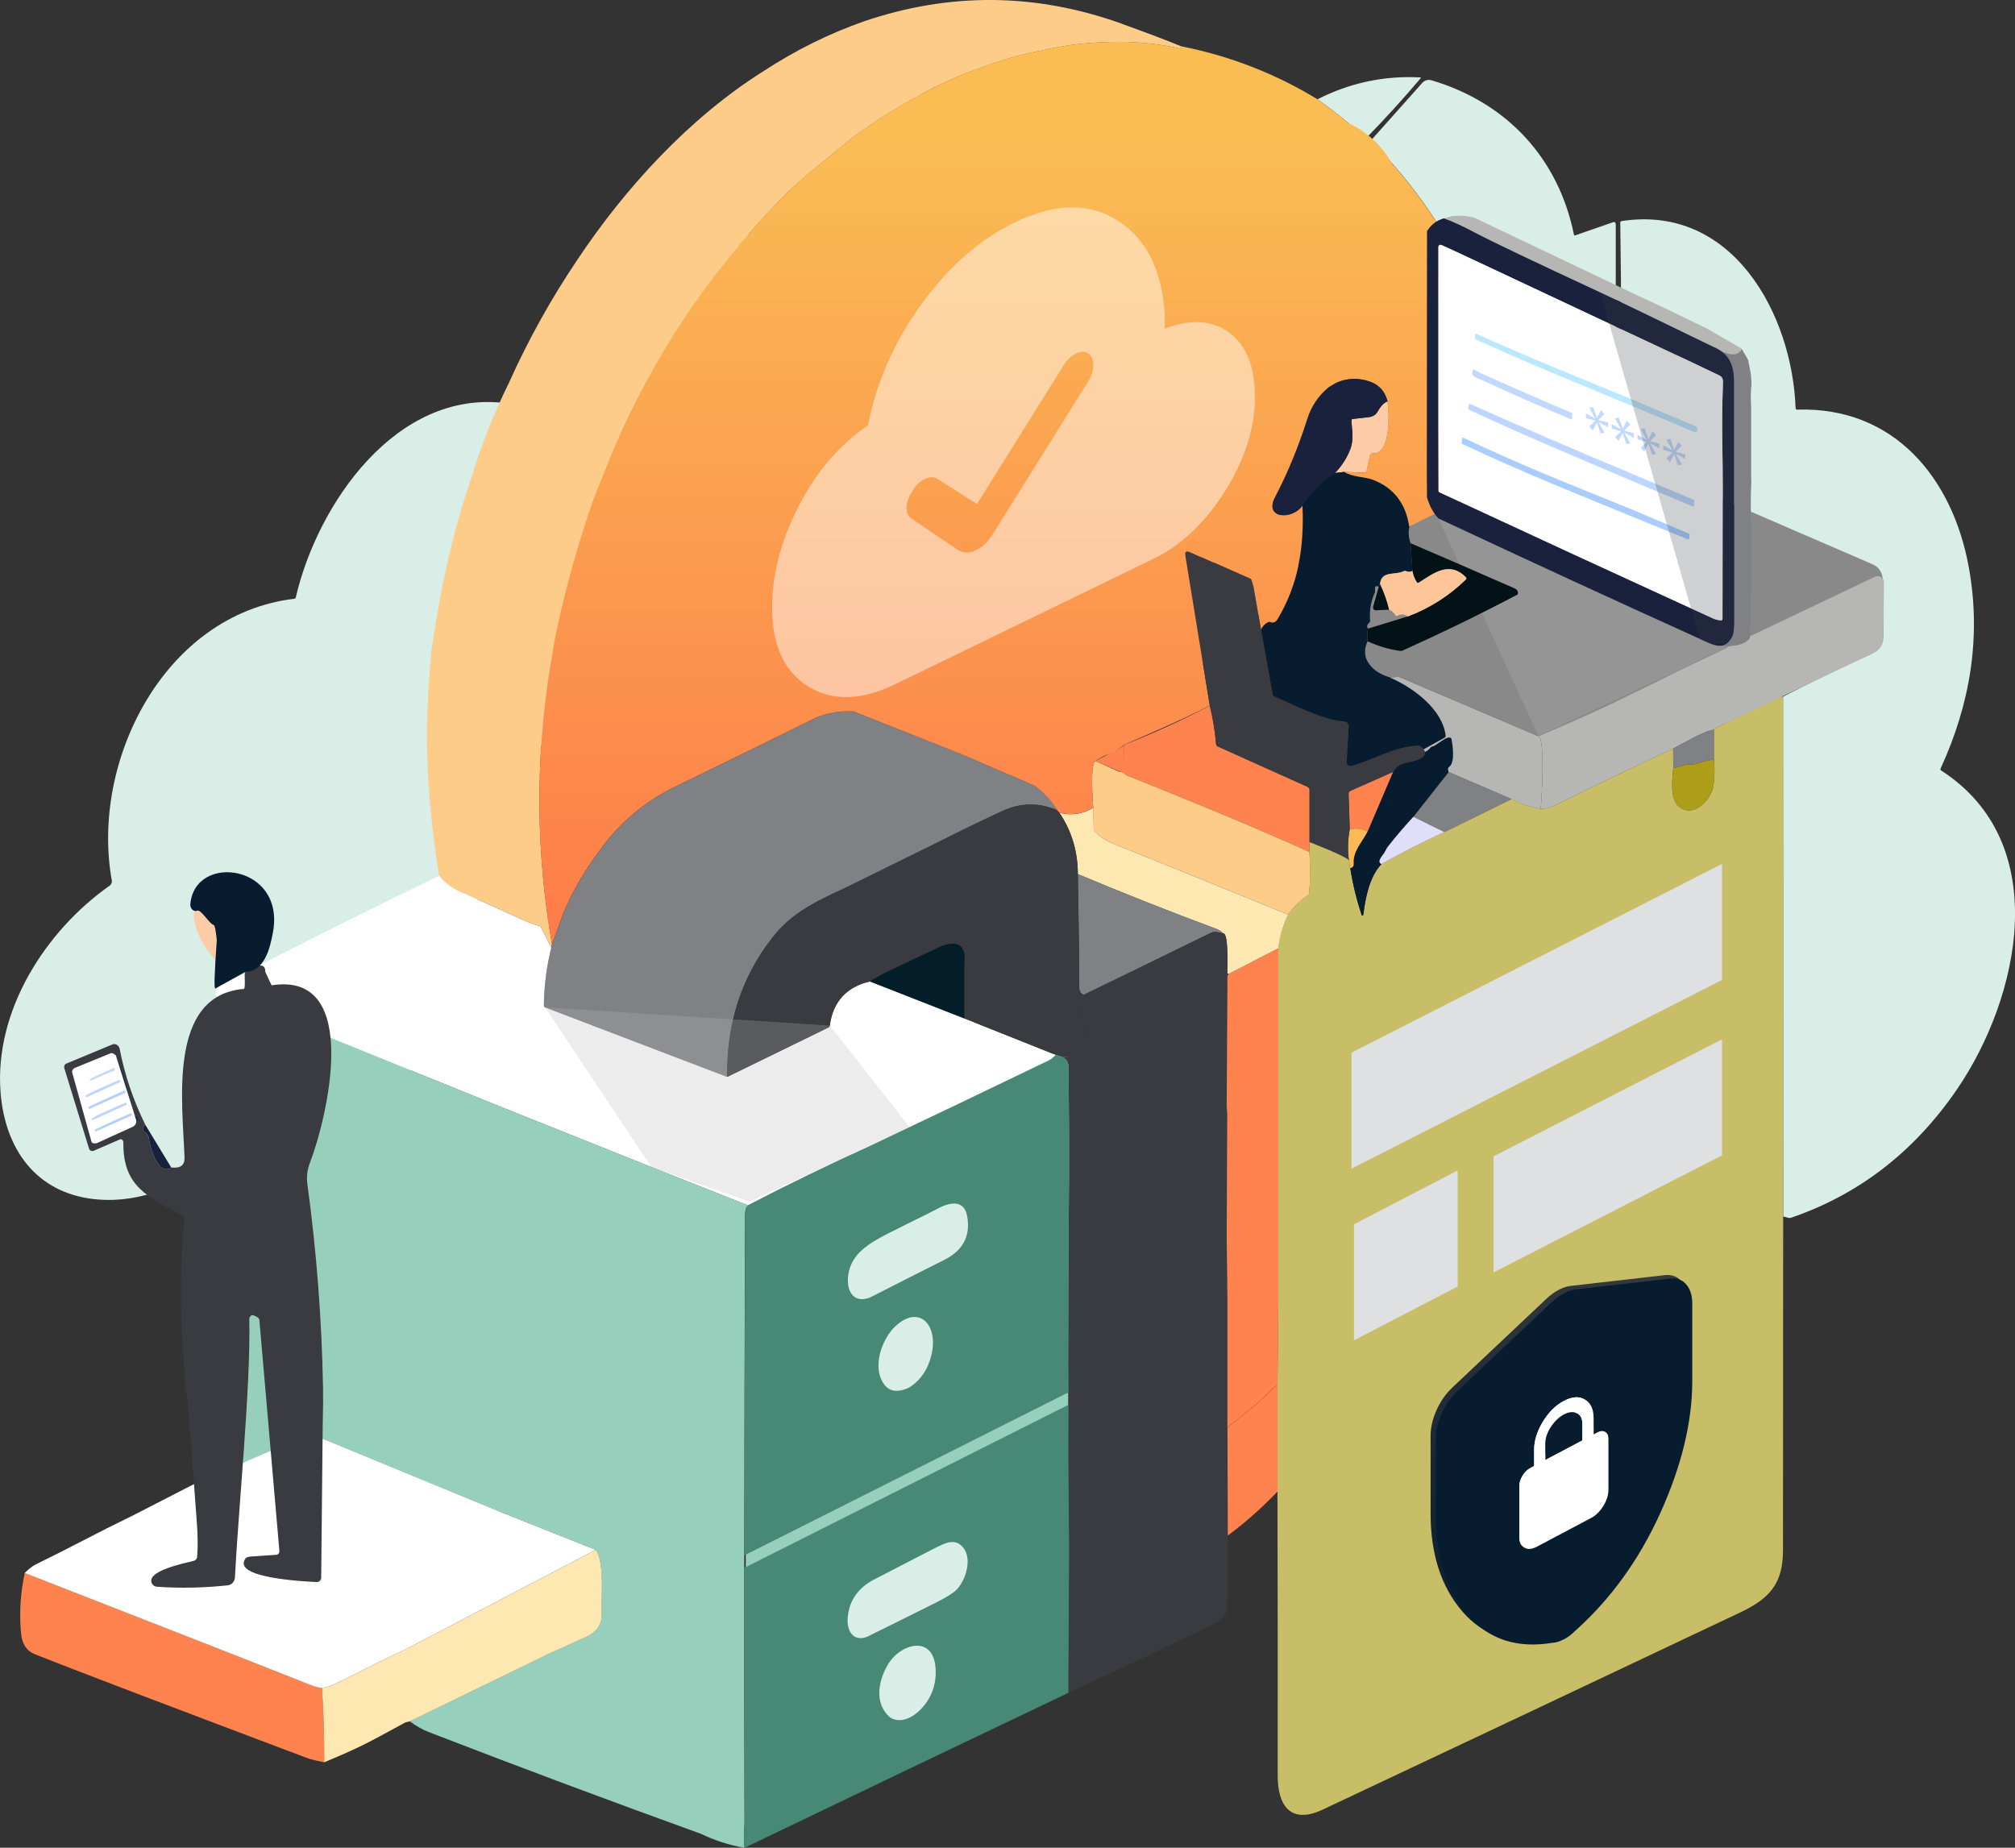 <?xml version="1.0" encoding="UTF-8"?>
<svg xmlns="http://www.w3.org/2000/svg" xmlns:xlink="http://www.w3.org/1999/xlink" viewBox="0 0 338.45 310.38">
  <rect x="0" y="0" width="338.45" height="310.38" fill="#333333" stroke="none"/>
  <defs>
    <linearGradient id="b" x1="244.39" y1="278.46" x2="276.05" y2="209.47" gradientUnits="userSpaceOnUse">
      <stop offset="0" stop-color="#071c2f"/>
      <stop offset="1" stop-color="#393b40"/>
    </linearGradient>
    <linearGradient id="c" x1="172.68" y1="194.53" x2="172.68" y2="22.3" gradientUnits="userSpaceOnUse">
      <stop offset="0" stop-color="#ff6a47"/>
      <stop offset=".72" stop-color="#fba650"/>
      <stop offset="1" stop-color="#fabd54"/>
    </linearGradient>
  </defs>
  <g style="isolation: isolate;">
    <g id="a" data-name="Layer 1">
      <path d="m316.29,94.13l-44.83-19.91-66.92,26.01,25.18,10.95c.7,1.26,2.14,2.18,3.7,2.61l1.28-.09c.19-.01.34,0,.44.05l23.26,9.91c4.12-1.74,8.19-3.56,12.23-5.45l45.65-20.35v-3.73Z" style="fill: #fff; mix-blend-mode: multiply; opacity: .42;"/>
      <polygon points="241.59 87.09 258.41 123.66 290.11 108.69 241.59 87.09" style="fill: #b6b6b5; mix-blend-mode: multiply; opacity: .26;"/>
      <g>
        <path d="m179.65,233.42c-.02-12.18.02-24.35.14-36.53.02-5.76-.01-11.53-.1-17.29-.02-1.11.19-1.86-.85-2.58l-1.28-.43c-.39.35-.7.7-1.18.93-10,4.84-20.02,9.63-30.07,14.38-6.86,3.11-13.68,6.42-20.46,9.95-.31.34-.47.89-.47,1.66-.07,21.15-.12,40.2-.13,104.83l53.97-27.15c.14-47.75.29-47.77.43-47.77Z" style="fill: #96d0bd;"/>
        <path d="m154.96,293.94s-.05-.01-.07-.03c0,0,0,.01.02.02.02,0,.04.01.06.01Z" style="fill: #96d0bd;"/>
        <path d="m156.88,252.47s-.06,0-.08,0c.02,0,.04,0,.06,0,0,0,.02,0,.02,0Z" style="fill: #96d0bd;"/>
      </g>
      <path d="m146.91,71.88c-5.88,2.08-11.46,4.85-16.73,8.3-12.44,7.8-23.25,19.58-31.34,31.73-4.42,6.56-8.24,13.44-11.48,20.65-2.46,4.99-4.52,10.15-6.17,15.46-2.63,7.73-4.6,15.63-5.92,23.69l-.9,5.5c-13.99,6.87-28,13.71-42.02,20.51-5.36,2.6-10.64,4.34-16.46,3.72-9.96-1.07-15.08-8.58-15.8-17.98-1.05-13.68,7.52-27.07,18.34-34.7.27-.19.41-.52.35-.85-3.61-19.99,8.78-44.73,30.66-47.33.12-.01.21-.1.24-.22,3.61-15.61,16.82-34.94,35.22-32.64.24.03.47-.1.57-.32,4.47-9.89,11.22-17.82,20.25-23.79l2.33.27c.76.09,1.33-.2,1.71-.85l1.03-1.78c13.02-4.58,27.84-1.31,33.68,12.28,2.37,5.51,3.18,11.61,2.45,18.33Z" style="fill: #d9eee7;"/>
      <path d="m229.43,23.23c-2.57-2.35-5.28-4.53-8.14-6.55,5.42-2.76,11.16-3.99,17.21-3.68.16,0,.19.07.08.19-2.94,3.47-5.99,6.82-9.15,10.05Z" style="fill: #d9eee7;"/>
      <path d="m254.76,79.53c-1.16-20.89-9.56-41.1-24.53-55.89l8.63-9.68c.45-.5.99-.65,1.64-.46,12.72,3.81,21.29,13.17,23.88,25.97.01.06.12.08.23.05,0,0,.01,0,.02,0l6.38-2.22c.15-.05.32.06.37.25,0,.04.01.07.01.11,0,10.39,0,20.78,0,31.19,0,1.78-.17,4.54.06,6.86.04.41-.12.51-.48.32-2.41-1.28-4.37-2.34-7.07-.96-3.07,1.57-6.11,3.06-9.14,4.46Z" style="fill: #d9eee7;"/>
      <path d="m299.52,204.35l-.03-87.33c4.83-2.5,9.73-4.87,14.69-7.12,1.41-.64,2.13-1.75,2.15-3.32.04-2.9.03-5.81-.03-8.72-.03-1.55-.61-2.57-1.74-3.06-13.98-6.05-28.05-12.13-42.21-18.23-.13-.06-.22-.17-.22-.29.21-12.97.22-25.93.02-38.9,0-.12.09-.22.21-.24,18.64-2.88,28.68,15.64,29.24,31.45,0,.13.11.23.25.22,0,0,0,0,0,0,16.32-.52,26.11,11.52,28.83,26.42,2.15,11.78.23,23.08-4.73,33.87-.06.12-.01.26.1.33,18.98,12.24,13.13,38.26,2.64,53.58-7.16,10.46-16.46,17.65-27.89,21.56-.11.04-.26.04-.43,0l-.85-.23Z" style="fill: #d9eee7;"/>
      <path d="m233.07,67.41c.28,1.84.63,8.97-2.51,8.76-.21-.02-.41.18-.47.46l-.55,2.56c-.03.14-.2.23-.4.22l-3.37-.14-1.55.18c1.15-1.17,2.01-2.52,2.59-4.03.58-1.5.3-3.08.18-4.67-.01-.2.06-.37.16-.38l2.68-.3c.73-.08,1.25-.39,1.55-.92.54-.97,1.11-1.56,1.69-1.75Z" style="fill: #fdcca7;"/>
      <path d="m225.76,79.28c1.65.95,3.45.79,4.87,1.33,3.47,1.33,5.51,3.95,6.1,7.84-.2.94-.14,1.87.2,2.81l.31,4.64c-.34.18-.69.19-1.06.04-.14-.06-.29-.06-.41,0-1.49.74-3.71-.17-3.99,2.16l-.2.46c-.51-.23-.72-.03-.62.6.02.15,0,.32-.07.46-.65,1.47-.9,3.01-.76,4.62,0,.13-.05.26-.15.36-.38.36-.45.68-.2.97-.17.78-.2,1.5-.07,2.14-1.44,2.99.94,5.32,3.72,6.08,3.84,1.62,8.87,5.29,9.4,9.76.02.15-.05.29-.18.36l-3.53,1.96-.51-.51c-.09-.08-.24-.13-.43-.12-4.16.21-7.37,2.37-11.17,3.41-.35.09-.71-.1-.81-.43-.02-.06-.03-.13-.02-.2l.35-5.89c.03-.49-.3-.91-.72-.94-3.73-.26-8.31-2.73-11.78-4.2-.14-.06-.23-.18-.26-.32l-1.96-10.91c.27-.54.67-.95,1.19-1.24.11-.06.26-.06.41,0,.47.18.86,0,1.18-.52,3.54-5.91,4.51-12.23,4.19-19.1,1.36-2.2,3.17-4.01,5.42-5.44l1.55-.18Z" style="fill: #071c2f;"/>
      <path d="m236.93,91.25c5.81,2.49,11.61,5.01,17.4,7.55.55.24.74.6.58,1.06-6.32,3.33-12.75,6.46-19.29,9.41-.14.06-.29.09-.45.07-1.89-.27-3.71-.81-5.46-1.61-.12-.64-.1-1.36.07-2.14l6.66-2.04c3.7-1.39,6.95-3.46,9.76-6.21.11-.11.11-.28,0-.38-2.77-2.8-5.38-.69-7.92.91-.11.07-.25.04-.32-.07-.38-.59-.62-1.23-.73-1.9l-.31-4.64Z" style="fill: #021216;"/>
      <path d="m236.45,103.54c-.57-.39-1.16-.42-1.77-.1-.11.06-.24.02-.3-.09-.24-.44-.59-.75-1.06-.93-.36-1.49-.87-2.93-1.53-4.31.28-2.33,2.5-1.42,3.99-2.16.13-.06.28-.06.41,0,.37.15.72.14,1.06-.04.11.68.35,1.31.73,1.9.07.11.21.13.32.07,2.54-1.6,5.15-3.71,7.92-.91.11.11.11.28,0,.38-2.81,2.74-6.07,4.81-9.76,6.21Z" style="fill: #fec698;"/>
      <path d="m231.78,98.1c.66,1.38,1.17,2.82,1.53,4.31l-2.24.11c-.24.01-.45-.19-.45-.45,0-.05,0-.1.02-.15l.95-3.36.2-.46Z" style="fill: #021216;"/>
      <path d="m299.15,117.01c-3.65,1.76-7.3,3.52-10.96,5.28-.18.09-.2.17-.33.31-1.48.08-5.32,2.4-6.83,3.15-6.73,3.14-13.41,6.35-20.06,9.65-.67.33-1.4.49-2.19.47.2-2.01.75-11.8-.37-12.22,7.89-3.34,15.63-6.95,23.22-10.81l16.04-7.64c.36-.17.77-.13,1.08.12.85.68,1.38,1.7,1.24,2.88-.15,1.21-.09,4.59-.59,5.41-.11.17-.17.33-.15.39.12.5.03.94-.28,1.31-.13.15-.18.31-.16.43l.09.43c.02.11.11.2.22.24.27.08.28.28.03.59Z" style="fill: #b6b6b5;"/>
      <path d="m188.52,4.02c-14.47-5.22-28.96-5.36-43.48-.41-5.88,2.08-11.46,4.85-16.73,8.3-12.44,7.8-23.25,19.58-31.34,31.73-4.42,6.56-8.24,13.44-11.48,20.65-2.46,4.99-4.52,10.15-6.17,15.46-2.63,7.73-4.6,15.63-5.92,23.69l-.9,5.5c-.44,4.65-.71,9.17-.8,13.54,0,8.27.69,16.47,2.06,24.61.91,1.18,2.1,2.09,3.58,2.74,3.59,1.56,7.17,3.16,10.73,4.79.79.36,1.6.65,2.43.88.16.04.28.14.34.26l1.76,3.41.12-.58c-2.64-15.06-2.8-30.16-.5-45.28l.93-5.69c1.65-8.13,3.85-16.1,6.61-23.92l2.1-5.22c2.22-5.64,4.83-11.1,7.82-16.37l.78-1.39c3.56-6.18,7.59-12.03,12.09-17.55,3.13-3.91,6.48-7.63,10.06-11.16l2.83-2.54,7.9-6.47,1.51-1.08c2.76-1.94,5.63-3.72,8.59-5.34,3.74-2.16,7.65-3.94,11.73-5.34,3.2-1.22,6.49-2.14,9.85-2.77,3.37-.78,6.78-1.24,10.24-1.37,4.22-.22,8.35.09,12.4.93.42.23.67.14.74-.25-2.34-.97-5.63-2.22-9.86-3.74Z" style="fill: #fdcc89;"/>
      <path d="m258.41,123.66c1.12.41.57,10.21.37,12.22-1.86-.35-3.49-.89-4.88-1.64l-10.59-4.55c-.18-.4-.16-.69.06-.86.1-.08.19-.17.28-.28.82-1.03-2.36-3.27-3.06-3.13-.14.03-.27.11-.36.24-.24.31-.53.54-.87.67l-.25-.45,3.53-1.96c.12-.07.19-.21.18-.36-.53-4.47-5.56-8.14-9.4-9.76l1.28-.09c.19-.01.34,0,.44.05l23.26,9.91Z" style="fill: #b6b6b5;"/>
      <path d="m299.15,117.01c.12.03.23.03.33,0l.03,87.33c-.02,18.7-.03,37.39-.03,56.08,0,5.63-2.28,8.11-7.17,10.43-23.37,11.07-46.75,22.11-70.15,33.13-5.42,2.55-7.56-.74-7.55-5.69.02-15.89,0-31.82-.04-47.77v-17.87s.13-14.15.13-14.15v-59.22c.23-1.98.78-3.87,1.64-5.67.9-1.29,2.01-2.37,3.32-3.23.12-.08.2-.21.22-.35.2-2.36.21-4.67.03-6.93l.04-1.69s5.74,2.2,6.6,3.01l.25,1.41c.42,2.7,1.07,5.34,1.94,7.93.01.04.05.06.08.05,0,0,0,0,0,0l.07-.04c.06-.04.1-.12.12-.22.33-2.81,1.02-6.29,3.02-8.41,3.45-1.94,6.97-3.73,10.57-5.38l11.3-5.54c1.39.75,3.02,1.3,4.88,1.64.8.02,1.53-.14,2.19-.47,6.65-3.29,13.33-6.51,20.06-9.65l.02,3.29c-.19,1.71-.55,5.1.84,6.37,2.4,2.2,5.57-.97,5.92-3.49.2-1.45.22-2.9.06-4.33v-4.99c.12-.14.14-.22.33-.31,3.65-1.76,7.31-3.52,10.96-5.28Z" style="fill: #c9be68;"/>
      <path d="m203.22,118.54c.51,2.14.86,4.27,1.04,6.4.02.19.13.36.28.43l15.06,6.77c.22.1.36.31.36.53v8.75l-.04,1.69c-10.11-4.59-20.43-8.73-30.72-12.89-.16-.07-.28-.16-.35-.28l-.14-.25.07-4.55c4.93-1.94,9.74-4.14,14.44-6.6Z" style="fill: #ff834e;"/>
      <path d="m143.36,119.53l18.3,7.25,12.09,5.21c1.57,1.14,2.86,2.52,3.85,4.12-3.09-1.33-6.18-1.29-9.27.14-3.41,1.58-6.79,3.22-10.14,4.91l-15.8,7.78c-5.91,2.73-9.5,4.54-12.63,8.53-5.21,6.64-7.74,14.45-7.61,23.42l-30.59-11.68c-.13-.05-.22-.18-.21-.32.04-3.33.46-6.56,1.25-9.72l.12-.58c.31-.69.73-1.82,1.26-3.37,1.4-4.11,3.72-8.32,6.97-12.64,3.15-4.32,7.11-7.69,11.86-10.12l12.64-6.17,11.75-5.79c1.95-.76,4-1.09,6.17-.98Z" style="fill: #808185;"/>
      <path d="m287.87,122.6v4.99c-1.05.14-2.07.39-3.07.73-.63.22-1.26-.02-1.95.22-.59.21-1.19.37-1.79.5l-.02-3.29c1.51-.75,5.36-3.07,6.83-3.15Z" style="fill: #808185;"/>
      <path d="m243.32,129.69l-5.92,7.52c-1.49,1.61-2.92,3.29-4.31,5.05-.06.08-.25.4-.56.97-.28.52-1.37,1.5-.5,1.93-2,2.12-2.68,5.61-3.02,8.41-.01.1-.06.19-.12.22l-.07.04s-.07,0-.08-.04c0,0,0,0,0-.01-.87-2.59-1.52-5.23-1.94-7.93.19-.05.34-.15.46-.29.08-.1.11-.25.1-.42-.14-2.17,1.31-3.47,2.32-5.43l4.3-10.06c.51-.75.97-1.23,1.92-1.47.85-.21,3.46-.52,3.46-1.86.34-.13.63-.36.87-.67.09-.13.22-.21.36-.24.7-.14,2.6-2.07,3.17-1.37.06.07.71,3.47-.11,4.5-.09.11-.18.21-.28.28-.22.17-.24.46-.06.86Z" style="fill: #071c2f;"/>
      <path d="m287.87,127.6c.16,1.44.14,2.88-.06,4.33-.35,2.53-3.52,5.69-5.92,3.49-1.39-1.27-1.02-4.66-.84-6.37.6-.13,1.2-.29,1.79-.5.69-.24,1.32,0,1.95-.22,1-.35,2.03-.59,3.07-.73Z" style="fill: #ad9d19;"/>
      <path d="m184.04,127.85l3.95,1.79.72.05.14.25c.07.11.19.21.35.28,10.29,4.16,20.61,8.3,30.72,12.89.19,2.26.18,4.57-.03,6.93-.01.14-.09.27-.22.35-1.31.86-2.42,1.94-3.32,3.23-9.85-4.02-19.71-8.02-29.58-12-.97-.39-1.93-1.03-2.88-1.91-.12-.11-.18-.25-.19-.39l-.08-3.66c-.07-1.21-.57-7.46.4-7.82Z" style="fill: #fdcc89;"/>
      <path d="m234,129.65l-4.3,10.06c-.93-.51-1.92-.64-2.98-.38l-.2-6c0-.21.12-.41.32-.5l7.17-3.18Z" style="fill: #ff834e;"/>
      <path d="m243.32,129.69l10.59,4.55-11.3,5.54-5.2-2.56,5.92-7.52Z" style="fill: #808185;"/>
      <path d="m183.63,135.67l.08,3.66c0,.14.07.28.19.39.95.89,1.91,1.52,2.88,1.91,9.87,3.98,19.73,7.98,29.58,12-.87,1.8-1.42,3.69-1.64,5.67l-8.34,4.31-.12-.02c-.06-.01-.11-.07-.11-.15.01-1.52.2-6.71-.7-6.65-.33-.34-.69-.59-1.07-.73-7.84-2.91-15.62-5.99-23.34-9.23-.01-3.82-1.04-7.25-3.09-10.29,2.05.5,3.94.22,5.69-.87Z" style="fill: #fee8b2;"/>
      <path d="m237.4,137.21l5.2,2.56c-3.6,1.65-7.12,3.44-10.57,5.38-.87-.43.22-1.41.5-1.93.31-.57.5-.89.56-.97,1.38-1.76,2.82-3.44,4.31-5.05Z" style="fill: #e0def9;"/>
      <path d="m229.69,139.7c-1.01,1.96-2.46,3.26-2.32,5.43.01.17-.03.33-.1.42-.12.15-.28.24-.46.29l-.25-1.41c-.22-1.71-.17-3.42.15-5.11,1.06-.26,2.06-.14,2.98.38Z" style="fill: #fabb56;"/>
      <path d="m181.04,146.83c7.72,3.25,15.5,6.32,23.34,9.23.39.15.74.39,1.07.73-.96-.27-1.62-.32-1.97-.14-7.13,3.5-14.28,6.98-21.44,10.45-.53-.15-.78-.61-.77-1.38.03-2.18-.05-8.48-.23-18.88Z" style="fill: #808185;"/>
      <path d="m73.76,147.1c.91,1.18,2.1,2.09,3.58,2.74,3.59,1.56,7.17,3.16,10.73,4.79.79.36,1.6.65,2.43.88.16.04.28.14.34.26l1.76,3.41c-.79,3.15-1.21,6.39-1.25,9.72,0,.14.08.27.21.32l30.59,11.68,16.98-8.29c.13-.06.22-.19.24-.33.54-4,2.79-6.48,6.73-7.42l15.88,6.22,15.36,6.13c-.39.35-.7.7-1.18.93-10,4.84-20.02,9.63-30.07,14.38-6.86,3.11-13.68,6.42-20.46,9.95l-16.23-6.43-15.02-6.01-11.19-4.48-27.77-11.24-13.83-5.78c-.23-.1-.42-.15-.47-.13-1.16.37-2.19.21-3.08-.48-.14-.11-.3-.16-.46-.14-.85.11-1.3-.24-1.34-1.03-.02-.53.19-.9.63-1.13,11.41-5.94,23.7-12.1,36.88-18.5Z" style="fill: #fff;"/>
      <path d="m182.58,172.62c0-.17-.05-.33-.16-.43-.72-.68-.88-1.53-.48-2.53.07-.18.05-.38-.05-.5l-.31-.39c-.1-.12-.11-.28-.03-.39l.86-1.11c.08-.1.05-.14-.08-.12-.2.03-.29.01-.29-.06-.53-.15-.78-.61-.77-1.38.03-2.18-.05-8.48-.23-18.88-.01-3.82-1.04-7.25-3.09-10.29l-.35-.43c-3.09-1.33-6.18-1.29-9.27.14-3.41,1.58-6.79,3.22-10.14,4.91l-15.8,7.78c-5.91,2.73-9.5,4.54-12.63,8.53-5.21,6.64-7.74,14.45-7.61,23.42l16.98-8.29c.13-.06.22-.19.24-.33.54-4,2.79-6.48,6.73-7.42l2.21-1.28c3.06-1.46,6.12-2.92,9.2-4.36,2.64-1.24,4.9-1.1,4.46,2.66v9.19s15.37,6.13,15.37,6.13l1.28.43c.22-.09.46-.13.71-.12.04,0,.08,0,.12,0,.16-.02.26-.12.23-.2l-.03-.09c-.04-.1-.02-.2.03-.25l1.25-1.18c.11-.11.26-.17.43-.19,1.55-.17,1.2-1.89,1.23-2.96Z" style="fill: #393b40;"/>
      <path d="m161.97,161.88v9.19s-15.86-6.22-15.86-6.22l2.21-1.28c3.06-1.46,6.12-2.92,9.2-4.36,2.64-1.24,4.9-1.1,4.46,2.66Z" style="fill: #031e29;"/>
      <path d="m206.29,163.74l.09-.13-.12-.02c-.06-.01-.11-.07-.11-.15.01-1.52.2-6.71-.7-6.65-.96-.27-1.62-.32-1.97-.14-7.13,3.5-14.28,6.98-21.44,10.45,0,.07.1.09.29.06.14-.02.16.02.08.12l-.86,1.11c-.08.11-.07.27.03.39l.31.39c.11.13.13.32.05.5-.39,1.01-.23,1.85.48,2.53.11.1.16.26.16.43-.03,1.08.32,2.79-1.23,2.96-.17.02-.32.08-.43.19l-1.25,1.18c-.06.06-.07.15-.03.25l.03.09s0,.04,0,.07c-.03.09-.18.16-.35.14-.25-.02-.49.02-.71.12,1.04.72.83,1.47.85,2.58.09,5.77.12,11.53.1,17.29-.21,20.82-.21,41.65,0,62.47l-.12,24.38c8.26-3.78,16.46-7.67,24.61-11.68,1.16-.57,2.03-1.47,2.09-2.72.13-2.8.15-6.8.07-12.02l-.06-18.17v-22.06l-.12-9.99.09-20.5-.09-1.44.13-21.76c0-.07.04-.17.11-.27Z" style="fill: #393b40;"/>
      <path d="m206.37,163.61l-.09.13c-.07.11-.11.21-.11.27l-.13,21.76.09,1.44-.09,20.5.12,9.99v22.06c3.56-2.78,5.69-4.55,6.4-5.31.82-.89,1.5-1.49,2.03-1.79l.13-14.15v-59.22l-8.34,4.31Z" style="fill: #ff834e;"/>
      <path d="m125.63,202.46l-16.23-6.43-15.02-6.01-11.19-4.48-27.77-11.24-13.83-5.78c-.23-.1-.42-.15-.47-.13-1.16.37-2.19.21-3.08-.48-.14-.11-.3-.16-.46-.14-.85.11-1.67,79.27-1.67,79.27l8.36,3.28c.03-.19.13-.34.3-.44.1-.06.18-.18.23-.32.12-.39.72-.7,1.78-.93.54-.12.91-.42,1.11-.9l1.11-2.71-1.89-1.36c-.28-.2-.26-.37.05-.51l4.75-2.11c.28-.12.64-.12.98.02l30.82,12.7,16.53,6.58c1.53,2.1.9,8.05,1,10.79.07,1.76-.84,3.06-2.73,3.9-1.99.89-3.99,1.79-5.97,2.69l-23.51,11.43c1.06.79,2.13,1.39,3.21,1.81,15.17,5.87,30.41,11.56,45.71,17.09,2.34,1.13,4.78,1.91,7.31,2.34-.11-.75-.14-1.47-.11-2.16.07-1.31.1-1.98.1-2-.09-25.57-.06-59.61.09-102.11,0-.77.16-1.32.47-1.66Z" style="fill: #96d0bd;"/>
      <path d="m214.59,232.66v17.87c-2.59,2.72-5.37,5.19-8.36,7.41l-.06-18.17c3.56-2.78,5.69-4.55,6.4-5.31.82-.89,1.5-1.49,2.03-1.79Z" style="fill: #ff834e;"/>
      <path d="m4.16,264.23c24.39,9.51,40.4,15.79,48.04,18.83.64.25,1.26.42,1.87.49.29,4.15.42,8.31.38,12.48-1.03-.23-2.04-.4-3.01-.77-24.18-9.12-39.38-14.91-45.58-17.38-1.38-.55-2.16-1.71-2.32-3.49-.32-3.42-.11-6.8.62-10.16Z" style="fill: #ff834e;"/>
      <g style="mix-blend-mode: darken;">
        <path d="m257.25,259.25l9.1-4.82c.82-.43,1.51-1.12,2.08-2.04s.85-1.84.85-2.75v-8.49c0-.59-.18-.98-.54-1.19s-.8-.17-1.33.11l-.62.33v-2.76c0-1.52-.49-2.56-1.47-3.13s-2.15-.48-3.52.24-2.55,1.89-3.52,3.49-1.47,3.16-1.47,4.68v2.76l-.62.33c-.53.28-.97.71-1.33,1.3s-.54,1.17-.54,1.76v8.49c0,.91.28,1.53.85,1.85s1.26.27,2.08-.16Zm1.43-14.57v-2.76c0-.92.31-1.86.94-2.81s1.35-1.65,2.18-2.09,1.56-.51,2.18-.22c.62.29.94.9.94,1.82v2.76l-6.24,3.3Zm3.12,30.11c-.35.18-.68.32-.99.42s-.61.15-.88.16c-5.99,1-10.76-.56-14.31-4.68-3.55-4.13-5.33-9.62-5.33-16.48v-13.04c0-1.39.34-2.84,1.02-4.35.68-1.51,1.61-2.8,2.78-3.88l15.65-14.77c.67-.63,1.35-1.13,2.06-1.5s1.39-.6,2.06-.67l15.65-1.79c1.17-.16,2.11.14,2.81.92.7.78,1.05,1.86,1.05,3.25v13.04c0,6.86-1.79,14.24-5.36,22.14-3.58,7.9-8.36,14.51-14.34,19.84-.27.28-.57.54-.88.78s-.64.44-.99.63Z" style="fill: url(#b);"/>
        <path d="m268.75,239.95c-.36-.21-.8-.17-1.33.11l-.62.33v-2.76c0-1.52-.49-2.56-1.47-3.13s-2.15-.48-3.52.24c-1.37.73-2.55,1.89-3.52,3.49-.98,1.6-1.47,3.16-1.47,4.68v2.76l-.62.33c-.53.28-.97.71-1.33,1.3-.36.59-.54,1.17-.54,1.76v8.49c0,.91.28,1.53.85,1.85.57.33,1.26.27,2.08-.16l9.1-4.82c.82-.43,1.51-1.12,2.08-2.04.57-.93.85-1.84.85-2.75v-8.49c0-.59-.18-.98-.54-1.19Zm-3.83,1.43l-6.24,3.3v-2.76c0-.92.31-1.86.94-2.81s1.35-1.65,2.18-2.09c.83-.44,1.56-.51,2.18-.22.62.29.94.9.94,1.82v2.76Z" style="fill: #fff;"/>
      </g>
      <g style="mix-blend-mode: color-dodge;">
        <path d="m258.12,259.83l9.1-4.82c.82-.43,1.51-1.12,2.08-2.04s.85-1.84.85-2.75v-8.49c0-.59-.18-.98-.54-1.19s-.8-.17-1.33.11l-.62.33v-2.76c0-1.52-.49-2.56-1.47-3.13s-2.15-.48-3.52.24-2.55,1.89-3.52,3.49-1.47,3.16-1.47,4.68v2.76l-.62.33c-.53.28-.97.71-1.33,1.3s-.54,1.17-.54,1.76v8.49c0,.91.28,1.53.85,1.85s1.26.27,2.08-.16Zm1.43-14.57v-2.76c0-.92.31-1.86.94-2.81s1.35-1.65,2.18-2.09,1.56-.51,2.18-.22c.62.29.94.9.94,1.82v2.76l-6.24,3.3Zm3.12,30.11c-.35.18-.68.32-.99.42s-.61.15-.88.16c-5.99,1-10.76-.56-14.31-4.68-3.55-4.13-5.33-9.62-5.33-16.48v-13.04c0-1.39.34-2.84,1.02-4.35.68-1.51,1.61-2.8,2.78-3.88l15.65-14.77c.67-.63,1.35-1.13,2.06-1.5s1.39-.6,2.06-.67l15.65-1.79c1.17-.16,2.11.14,2.81.92.7.78,1.05,1.86,1.05,3.25v13.04c0,6.86-1.79,14.24-5.36,22.14-3.58,7.9-8.36,14.51-14.34,19.84-.27.28-.57.54-.88.78s-.64.44-.99.63Z" style="fill: #071c2f;"/>
        <path d="m269.62,240.53c-.36-.21-.8-.17-1.33.11l-.62.33v-2.76c0-1.52-.49-2.56-1.47-3.13s-2.15-.48-3.52.24c-1.37.73-2.55,1.89-3.52,3.49-.98,1.6-1.47,3.16-1.47,4.68v2.76l-.62.33c-.53.28-.97.71-1.33,1.3-.36.59-.54,1.17-.54,1.76v8.49c0,.91.28,1.53.85,1.85.57.33,1.26.27,2.08-.16l9.1-4.82c.82-.43,1.51-1.12,2.08-2.04.57-.93.85-1.84.85-2.75v-8.49c0-.59-.18-.98-.54-1.19Zm-3.83,1.43l-6.24,3.3v-2.76c0-.92.31-1.86.94-2.81s1.35-1.65,2.18-2.09c.83-.44,1.56-.51,2.18-.22.62.29.94.9.94,1.82v2.76Z" style="fill: #fff;"/>
      </g>
      <path d="m233.77,27.4c-1.68-2.96-4.22-5.32-7.27-6.71-1.68-1.4-3.42-2.74-5.21-4.01-7.06-4.31-14.69-7.28-22.91-8.91-.07.39-.31.48-.74.25-4.05-.84-8.18-1.15-12.4-.93-3.46.13-6.87.59-10.24,1.37-3.37.63-6.65,1.55-9.85,2.77-4.08,1.41-7.99,3.19-11.73,5.34-2.97,1.62-5.83,3.4-8.59,5.34l-1.51,1.08-7.9,6.47-2.83,2.54c-3.58,3.53-6.93,7.25-10.06,11.16-4.5,5.52-8.53,11.37-12.09,17.55l-.78,1.39c-2.99,5.27-5.6,10.73-7.82,16.37l-2.1,5.22c-2.76,7.82-4.96,15.8-6.61,23.92l-.93,5.69c-2.3,15.13-2.13,30.22.5,45.28.31-.69.73-1.82,1.26-3.37,1.4-4.11,3.72-8.32,6.97-12.64,3.15-4.32,7.11-7.69,11.86-10.12l12.64-6.17,11.75-5.79c1.95-.76,4-1.09,6.17-.98l18.29,7.25,12.09,5.21c1.57,1.14,2.86,2.52,3.85,4.12l.35.43c2.05.5,3.94.22,5.69-.87-.06-1.21-.57-7.46.4-7.82.86-.63,1.71-1.05,2.56-1.25.66-.16,2.18-1.46,2.18-1.46h0s9.74-4.14,14.44-6.6l-1.15-7.02c1.58-3.39,2.47-7.22,2.47-11.28,0-1.96-.22-3.87-.62-5.71l5.98,2.64c.16.07.27.18.31.3l.33,1.04,1.27,7.25c.27-.54.67-.95,1.19-1.24.11-.06.26-.06.41,0,.47.18.86,0,1.18-.52,3.54-5.91,4.51-12.23,4.19-19.1-1.03,1.51-3.23,2.02-4.37,1.37,5.75-5.56,9.41-13.25,9.74-21.8,1.97-.99,4.05-1.08,6.24-.25,1.39.6,2.27,1.66,2.66,3.2.28,1.84.63,8.97-2.51,8.76-.21-.02-.41.18-.47.46l-.55,2.56c-.03.14-.2.23-.4.22l-3.37-.14c1.65.95,3.45.79,4.87,1.33,3.47,1.33,5.51,3.95,6.1,7.84l18.03-8.92c-1.06-19.18-8.24-37.77-20.99-52.13Z" style="fill: url(#c);"/>
      <g>
        <path d="m87.46,279.14s.06-.01.09-.03c-.04.02-.09.02-.13.02.01,0,.02,0,.04,0Z" style="fill: none;"/>
        <path d="m100.05,260.34l-32.18,16.85-1.76.8c-5.25,2.51-5.06,2.6-10.31,5.11-.27.13-.55.22-.85.27-.42.08-.72.14-.88.18.29,4.15.42,8.31.38,12.48,6.52-2.72,7.43-3.34,13.64-6.7h0l.76-.18,23.51-11.43c1.99-.9,3.98-1.8,5.97-2.69,1.88-.84,2.79-2.14,2.73-3.9-.1-2.74.53-8.69-1-10.79Z" style="fill: #fee8b2;"/>
        <path d="m83.51,253.75l-30.82-12.7c-.34-.14-.69-.15-.98-.02l-18.8,8.1-10.39,5.34c-7.31,3.56-9.17,4.71-16.47,8.3-.76.37-1.3.9-1.9,1.46,24.39,9.51,40.4,15.79,48.04,18.83.64.25,1.26.42,1.87.49.17-.04.46-.1.88-.18.3-.06.58-.15.85-.27,5.25-2.51,5.06-2.6,10.31-5.11l1.76-.8,32.18-16.85-16.53-6.58Z" style="fill: #fff;"/>
      </g>
      <g>
        <path d="m154.73,294.54s-.05-.01-.07-.03c0,0,0,.01.02.02.02,0,.04.01.06.01Z" style="fill: none;"/>
        <path d="m156.65,253.07s-.06,0-.08,0c.02,0,.04,0,.06,0,0,0,.02,0,.02,0Z" style="fill: none;"/>
        <path d="m179.43,234.03c-.02-12.18.02-24.35.14-36.53.02-5.76-.01-11.53-.1-17.29-.02-1.11.19-1.86-.85-2.58l-1.28-.43c-.39.35-.7.7-1.18.93-10,4.84-20.02,9.63-30.07,14.38-6.86,3.11-13.68,6.42-20.46,9.95-.31.34-.47.89-.47,1.66-.07,21.15-.12,40.2-.13,57.15l53.97-27.15c.14-.07.29-.09.43-.09Z" style="fill: #488975;"/>
        <path d="m125.02,263.27c-.01,16.28,0,30.61.04,42.95,0,.02-.03.68-.1,2-.03.69,0,1.41.11,2.16l29.05-13.93,25.33-12.09.12-24.38c-.08-8-.12-15.99-.14-23.99l-54.06,27.2c-.11.06-.23.08-.35.09Zm31.63-10.2s-.02,0-.02,0c-.02,0-.04,0-.06,0,.03,0,.05,0,.08,0Zm-.15.01s-.04,0-.06,0c.02,0,.04,0,.06,0Zm-.11,0s-.03,0-.04-.01c.01,0,.03,0,.04.01Zm-.08-.03s-.01-.01-.02-.02c0,0,0,.01.02.02Zm-1.57,41.5s-.04,0-.06-.01c0,0,0-.01-.02-.02.02.01.05.03.07.03Zm-.11-.06s-.02-.03-.02-.04c0,.02.01.03.02.04Z" style="fill: #488975;"/>
      </g>
      <path d="m230.41,64.22c1.39.6,2.27,1.66,2.66,3.2-.58.2-1.15.78-1.69,1.75-.3.53-.81.84-1.55.92l-2.68.3c-.1.01-.17.18-.16.38.12,1.59.4,3.18-.18,4.67-.58,1.51-1.45,2.85-2.59,4.03-2.25,1.43-4.06,3.25-5.42,5.44-1.7,2.49-6.59,2.28-4.64-1.41,2.11-4.01,3.93-8.42,5.46-13.25.63-1.99,1.78-3.7,3.46-5.14,2.29-1.57,4.73-1.87,7.33-.89Z" style="fill: #1a213c;"/>
      <path d="m150.35,114.94c-5.66,2.75-10.52,2.88-14.58.38-4.06-2.5-6.09-6.95-6.09-13.34,0-5.5,1.49-11.16,4.47-16.96,2.98-5.8,6.86-10.33,11.65-13.57,1.4-7.23,4.38-14.01,8.95-20.32,4.56-6.31,9.79-10.9,15.69-13.76,6.76-3.28,12.53-3.38,17.32-.3s7.42,8.34,7.88,15.78v2.36c4.38-1.67,8-1.44,10.86.69,2.86,2.13,4.29,5.74,4.29,10.82s-1.68,10.51-5.04,15.81c-3.36,5.3-7.34,9.07-11.95,11.31l-43.44,21.1Zm13.57-22.52c.58-.28,1.11-.66,1.59-1.12.47-.46.91-1.02,1.3-1.66l16.03-25.67c.53-.86.79-1.74.79-2.65s-.28-1.56-.83-1.95c-.55-.39-1.25-.38-2.08.03s-1.53,1.07-2.08,1.99l-14.54,23.28-6.66-4.24c-.58-.37-1.3-.35-2.15.06s-1.53,1.08-2.06,2.02c-.64.99-.96,1.92-.96,2.81s.32,1.51.96,1.88l7.79,5.26c.42.25.87.37,1.37.36.5,0,1-.14,1.52-.39Z" style="fill: #fff; opacity: .48;"/>
      <path d="m146.34,217.86c-2.78,1.24-4.1-.76-3.91-3.25.39-4.94,5.28-6.58,10.18-9.14,1.7-.81,3.39-1.66,5.08-2.54,1.98-1.03,4.29-1.38,4.77,1.4.58,3.29-.71,5.73-3.86,7.31-4.09,2.05-8.18,4.12-12.26,6.21Z" style="fill: #d9eee7;"/>
      <path d="m152.73,233.07c-1.94.91-3.37.71-4.28-.6-1.89-2.72-.52-6.92,1.51-9.25,4.05-4.29,7.51-1.04,6.6,3.83-.51,2.71-1.79,4.71-3.83,6.02Z" style="fill: #d9eee7;"/>
      <path d="m146.36,274.59c-2.69,1.6-4.19-.31-3.98-2.83.24-2.88,1.73-5.03,4.46-6.45,3.24-1.68,6.48-3.36,9.74-5.03,2-.98,3.79-2.12,5.25-.26,1.47,1.86.39,5.43-1.16,7.02-.55.56-1.68,1.27-3.39,2.13-3.66,1.83-7.3,3.64-10.93,5.42Z" style="fill: #d9eee7;"/>
      <path d="m149.48,288.48c-2.63-2.3-1.98-5.98-.45-8.69,2.07-3.75,7.91-5.39,8.13.73.09,2.58-.75,4.79-2.52,6.63-1.3,1.35-3.42,2.47-5.16,1.33Z" style="fill: #d9eee7;"/>
      <path d="m188.78,125.14l.07,4.8-4.81-2.09c.86-.63,4.45-2.14,4.74-2.71Z" style="fill: #ff834e;"/>
      <path d="m201.73,93.56l8.17,3.62c.16.07.27.18.31.3l.33,1.05,1.27,7.25,1.96,10.91c.03.14.12.26.26.32,3.47,1.47,8.05,3.94,11.78,4.2.43.03.75.45.72.94l-.35,5.89c-.02.34.26.63.62.65.07,0,.14,0,.21-.02,3.79-1.04,7.01-3.2,11.17-3.41.18,0,.34.04.43.12l.51.51.25.45c0,1.34-2.61,1.65-3.46,1.86-.95.24-1.41.72-1.92,1.47l-7.17,3.18c-.2.09-.32.28-.32.5l.2,6c-.32,1.69-.37,3.4-.15,5.11-.86-.81-6.6-3.01-6.6-3.01v-8.75c0-.23-.14-.43-.36-.53l-15.06-6.77c-.16-.07-.27-.24-.28-.43-.18-2.12-.53-4.26-1.04-6.4l-4.11-25.2c-.11-.69.14-.9.76-.62l1.86.84Z" style="fill: #393b40;"/>
      <polygon points="289.24 164.61 227.01 196.31 227.01 176.82 289.24 145.12 289.24 164.61" style="fill: #dfe0e2; mix-blend-mode: multiply;"/>
      <polygon points="244.84 216.1 227.42 225.15 227.42 205.66 244.84 196.61 244.84 216.1" style="fill: #dfe0e2; mix-blend-mode: multiply;"/>
      <polygon points="289.24 194.08 250.87 213.73 250.87 194.24 289.24 174.59 289.24 194.08" style="fill: #dfe0e2; mix-blend-mode: multiply;"/>
      <path d="m314.76,109.64l-25.06,11.95.42-12.89,24.79-11.81c.69-.33,1.49.14,1.54.9l-.1,9.39c-.01,1.06-.62,2.02-1.58,2.47Z" style="fill: #b6b6b5;"/>
      <g>
        <path d="m285.5,107.31c2.26,1.03,4.08,2.14,5.42-.3.3-.55.36-1.78.36-2.41,0-16.7,0-23.63,0-40.33,0-2.02-.25-3.77-2.34-5.37,3.57,1.21,3.57-.37,3.57-.37l1.1,1.9.46,2.33.12,1.4-.03,2.75.02,1.85-.04,2.41.05-6.57c-.13.94-.16,2.03-.08,3.28l.02,5.24v6.71s.03,1.2.03,1.2c-.08,1.58-.11,3.26-.07,5.04.14,7.05.08,14.09-.17,21.13-1.35,1.86-5.57,1.27-5.57,1.27l-2.85-1.16Z" style="fill: #808185;"/>
        <path d="m247.59,36.55l16.44,7.83,11.32,5.4,1.49.68,3.6,1.69,2.62,1.28,3.67,1.77,5.76,3.33c-.26.73-.98,1.99-4.83-.32-10.02-4.87-16.31-7.9-18.89-9.1-11.14-5.16-18.22-8.54-21.24-10.14-1.96-1.03-3.63-1.8-5.01-2.28l1.38-.4c1.24-.13,2.47-.04,3.69.26Z" style="fill: #b6b6b5;"/>
        <path d="m247.54,38.97c3.02,1.59,10.1,4.97,21.24,10.14,2.58,1.2,8.88,4.23,18.89,9.1,2.82,1.19,3.61,3.11,3.61,6.06,0,16.7,0,23.63,0,40.33,0,.63-.06,1.87-.36,2.41-1.35,2.44-3.16,1.33-5.42.3-14.68-6.64-29.31-13.39-43.9-20.23-.84-.89-1.48-2.06-1.91-3.51-.03-2.39-.04-4.96-.03-7.71.02-15.59.03-21.43.03-37.04.71-1.11,1.66-1.83,2.84-2.14,1.38.49,3.05,1.25,5.01,2.28Zm-5.46,2.17s-.07-.02-.11-.02c-.2,0-.36.15-.36.35v29.83s.02,11.16.02,11.16c0,.09.06.18.14.22,15.28,7.1,30.58,14.16,45.89,21.17.47.22.95.34,1.43.36,0,0,0,0,0,0,.13,0,.24-.1.24-.23l.03-17.43c.06-14.11-.27-12.41.04-22.47.01-.48-.2-.83-.64-1.04l-5.69-2.71" style="fill: #1a213c;"/>
        <path d="m242.07,41.15c-.19-.07-.39.03-.45.22-.01.03-.02.07-.02.11v29.83s.02,11.16.02,11.16c0,.09.06.18.14.22,15.28,7.1,30.58,14.16,45.89,21.17.47.22.95.34,1.43.36.13,0,.24-.09.24-.22h0s.03-17.43.03-17.43c.06-14.11-.27-12.41.04-22.47.01-.48-.2-.83-.64-1.04l-5.69-2.71c-.26,0-39.44-18.64-40.99-19.2Z" style="fill: #fff;"/>
        <path d="m275.18,67.55c3.19,1.33,6.38,2.67,9.56,4.02.36.15.44.48.24.99-.03.08-.11.12-.19.09,0,0,0,0,0,0l-9.41-3.94c-9.83-4.12-18.43-7.52-27.47-11.69-.1-.04-.16-.11-.16-.16v-.72c0-.06.05-.1.12-.1.02,0,.03,0,.05.01,9,4.06,18.16,7.73,27.28,11.49Z" style="fill: #bae8fe;"/>
        <path d="m248.91,63.86c-.67-.31-2.18-.7-1.47-1.75.03-.05.1-.06.16-.03.5.29,1.01.55,1.53.78,4.91,2.21,9.84,4.36,14.8,6.46.09.04.16.1.15.16l-.08.91s-.08.05-.16.02c-.01,0-.02,0-.03-.01-4.65-1.93-9.62-4.11-14.89-6.55Z" style="fill: #c2d9fe;"/>
        <path d="m274.02,79.55l10.41,4.38c.13.05.19.18.16.29-.06.18-.07.37-.04.56.04.28-.08.36-.35.25l-9.94-4.19c-9.18-3.9-18.37-7.74-27.41-11.96-.1-.05-.18-.11-.19-.15-.06-.29-.03-.57.1-.83.03-.05.11-.07.2-.03,8.98,4,18,7.9,27.07,11.68Z" style="fill: #bdd6ff;"/>
        <path d="m273.24,85.22l10.42,4.41c.1.04.17.11.16.15l-.14.76c-.01.05-.09.08-.17.05,0,0-.02,0-.03,0l-4.56-1.86c-14.19-5.82-22.33-9.01-33.29-14.14-.08-.04-.14-.1-.13-.14l.1-.89c0-.05.06-.08.12-.07.01,0,.02,0,.04.01,8.67,4.19,17.74,7.79,27.47,11.73Z" style="fill: #a8cdfe;"/>
        <g>
          <path d="m269.5,69.53l-.99,1.01v.02l1.57.42v.77l-1.57-.85v.02l1,1.77-.66.14-.62-1.84h-.02s-.68,1.31-.68,1.31l-.59-.65.99-.98v-.02l-1.54-.42v-.77l1.53.85v-.02l-.98-1.79.64-.13.65,1.84h.02s.64-1.32.64-1.32l.62.64Z" style="fill: #c2d9fe;"/>
          <path d="m273.83,71.31l-.99,1.01v.02l1.57.42v.77l-1.57-.85v.02l1,1.77-.66.14-.62-1.84h-.02s-.68,1.31-.68,1.31l-.59-.65.99-.98v-.02l-1.54-.42v-.77l1.53.85v-.02l-.98-1.79.64-.13.65,1.84h.02s.64-1.32.64-1.32l.62.64Z" style="fill: #c2d9fe;"/>
          <path d="m278.15,73.09l-.99,1.01v.02l1.57.42v.77l-1.57-.85v.02l1,1.77-.66.14-.62-1.84h-.02s-.68,1.31-.68,1.31l-.59-.65.99-.98v-.02l-1.54-.42v-.77l1.53.85v-.02l-.98-1.79.64-.13.65,1.84h.02s.64-1.32.64-1.32l.62.64Z" style="fill: #c2d9fe;"/>
          <path d="m282.47,74.87l-.99,1.01v.02l1.57.42v.77l-1.57-.85v.02l1,1.77-.66.14-.62-1.84h-.02s-.68,1.31-.68,1.31l-.59-.65.99-.98v-.02l-1.54-.42v-.77l1.53.85v-.02l-.98-1.79.64-.13.65,1.84h.02s.64-1.32.64-1.32l.62.64Z" style="fill: #c2d9fe;"/>
        </g>
      </g>
      <path d="m268.78,49.11s8.88,4.23,18.89,9.1c2.82,1.19,3.61,3.11,3.61,6.06,0,16.7,0,23.63,0,40.33,0,.63-.06,1.87-.36,2.41-1.35,2.44-5.42.3-5.42.3l-16.72-58.21Z" style="fill: #383c3f; mix-blend-mode: multiply; opacity: .24;"/>
      <polygon points="91.56 169.21 109.4 196.03 125.85 201.85 152.78 189.33 139.38 172.27 91.56 169.21" style="fill: #b6b6b5; mix-blend-mode: multiply; opacity: .26;"/>
      <g>
        <path d="m38.8,162.05c-3.26,2.33-13.03-16.27,1.59-8.83,9.12,8.96.49,10.08.82,10.05.51-.06-3.03-1.85-2.49-1.7.36.11.39.27.08.49Z" style="fill: #fdcca7;"/>
        <path d="m54.26,233.17l.02,6.38-.04-3.84-.29,29.31c0,.41-.34.74-.76.73-.01,0-.03,0-.04,0-1.29-.07-14.44-.58-11.89-3.99.11-.15.48-.27.94-.3l4.24-.29c.3-.02.51-.33.48-.68,0-.01,0-.02,0-.03l-3.36-38.78c-.06-.45-1.06-.79-1.28-.79l.17.02c-.33,0-.59.34-.58.74,0,0,0,.01,0,.02.27,11.01-1.86,32.29-2.41,43.29-.04.7-.54,1.27-1.18,1.34-3.95.43-7.9.51-11.83.25-.37-.03-.68-.18-.84-.41-1.53-2.24,5.76-3.63,6.97-3.96.29-.08.5-.33.53-.62.13-1.56.12-3.45-.04-5.67-.49-6.89-1.02-13.79-1.58-20.68l-.39-2.26-.55-9.42c-.29-6.23-.15-12.44.4-18.63.03-.3-.12-.6-.39-.75-5.67-3.14-9.92-4.74-9.84-12.23,0-.28-.18-.53-.41-.55-.06,0-.12,0-.18.03l-4.4,1.91c-.3.12-.64-.02-.76-.32,0-.02-.01-.04-.02-.06l-4.14-13.46c-.1-.34.03-.68.31-.8l7.77-3.23c.44-.18.96.08,1.16.58.02.06.04.12.05.18.84,4.34,2.27,8.58,4.29,12.71-.56.54-.54.99.05,1.36.28.18.47.44.51.72.25,1.83,1.62,6.68,3.81,5.12,1.53.19,2.28-.37,2.23-1.67-.32-9.28-2.86-27.24,9.95-28.32.35-.03.06-2.49.2-2.75.02-.04.05-.08.07-.11.67-.82,1.56-1.17,2.68-1.06.42.04.71.45.64.91-.02.13,1.09,2.4,1.09,2.4,15.4-2.43,9.19,22.73,6.44,29.79-.45,1.17-.6,2.39-.43,3.64,1.53,11.17,2.41,22.58,2.63,34.23Z" style="fill: #393b40;"/>
        <path d="m22.12,186.52c-.48-2.98-1.37-6.06-2.66-9.23-.14-.34-.51-.5-.84-.37l-6.04,2.47c-.34.14-.54.49-.45.81l3.21,11.51c.09.31.39.51.69.44.07-.02.14-.05.2-.1,1.96-1.51,4.1-2.7,6.42-3.57.33-.12.53-.42.45-.66,0-.02-.02-.04-.03-.06-.09-.17-.25-.27-.47-.3-.19-.02-.39-.42-.48-.94Z" style="fill: #112163;"/>
        <path d="m22.84,188.04c.16.49-.08,1.02-.55,1.24l-6.06,2.76s-.59.13-.79-.13c-.05-.06-.08-.14-.1-.21l-3.21-11.51c-.09-.32.11-.67.45-.81l6.04-2.47c.33-.13.84.37.84.37l3.38,10.76Z" style="fill: #fff;"/>
        <path d="m24.39,188.91l4.37,7.2c-2.19,1.56-3.56-3.29-3.81-5.12-.04-.28-.23-.54-.51-.72-.59-.37-.61-.82-.05-1.36Z" style="fill: #1a213c;"/>
        <path d="m35.88,155.36c-.66-.08-2.09-2.64-2.75-2.39-.45.18-.94-.11-1.11-.64-.05-.15-.06-.3-.05-.45.73-8.65,16.03-6.68,13.87,4.76-.48,2.53-1.31,6.47-4.63,6.62l-5.06,2.8c-.22-.04-.11-2.8.26-8.08,0,0-.21-2.59-.53-2.62Z" style="fill: #071c2f;"/>
        <path d="m15.31,181.17s.05-.07.08-.08l3.68-1.7s.08-.03.09-.02c.06.1.1.22.11.38,0,0,0,0,0,.01,0,.04-.03.08-.06.09-1.37.44-2.77,1.19-4.15,1.76l.11-.48c0,.19.04.21.13.05Z" style="fill: #c2d9fe;"/>
        <path d="m14.9,183.74c.2-.12.34-.2.4-.23,2.16-.95,3.6-1.68,4.78-2.09.04-.01.08,0,.09.01.04.07.06.15.05.26,0,.04-.03.08-.07.1-1.88.84-3.76,1.7-5.65,2.55-.04.02-.07,0-.11,0,.02-.16.05-.3.09-.41.14-.04.28-.1.41-.18Z" style="fill: #bdd6ff;"/>
        <path d="m14.95,186.29s-.05,0-.06-.04c-.06-.22.09-.38.22-.43,1.91-.9,3.82-1.77,5.74-2.61.13-.06.21,0,.23.16,0,0,0,.02,0,.03,0,.09-.03.18-.08.2l-6.05,2.7Z" style="fill: #b3ceff;"/>
        <path d="m15.95,187.56c.2-.12.34-.2.4-.23,2.16-.95,3.6-1.68,4.78-2.09.04-.01.08,0,.09.01.04.07.06.15.05.26,0,.04-.03.08-.07.1-1.88.84-3.76,1.7-5.65,2.55-.04.02-.07,0-.11,0,.02-.16.05-.3.09-.41.14-.04.28-.1.41-.18Z" style="fill: #bdd6ff;"/>
        <path d="m16,190.1s-.05,0-.06-.04c-.06-.22.09-.38.22-.43,1.91-.9,3.82-1.77,5.74-2.61.13-.06.21,0,.23.16,0,0,0,.02,0,.03,0,.09-.03.18-.08.2l-6.05,2.7Z" style="fill: #b3ceff;"/>
      </g>
    </g>
  </g>
</svg>